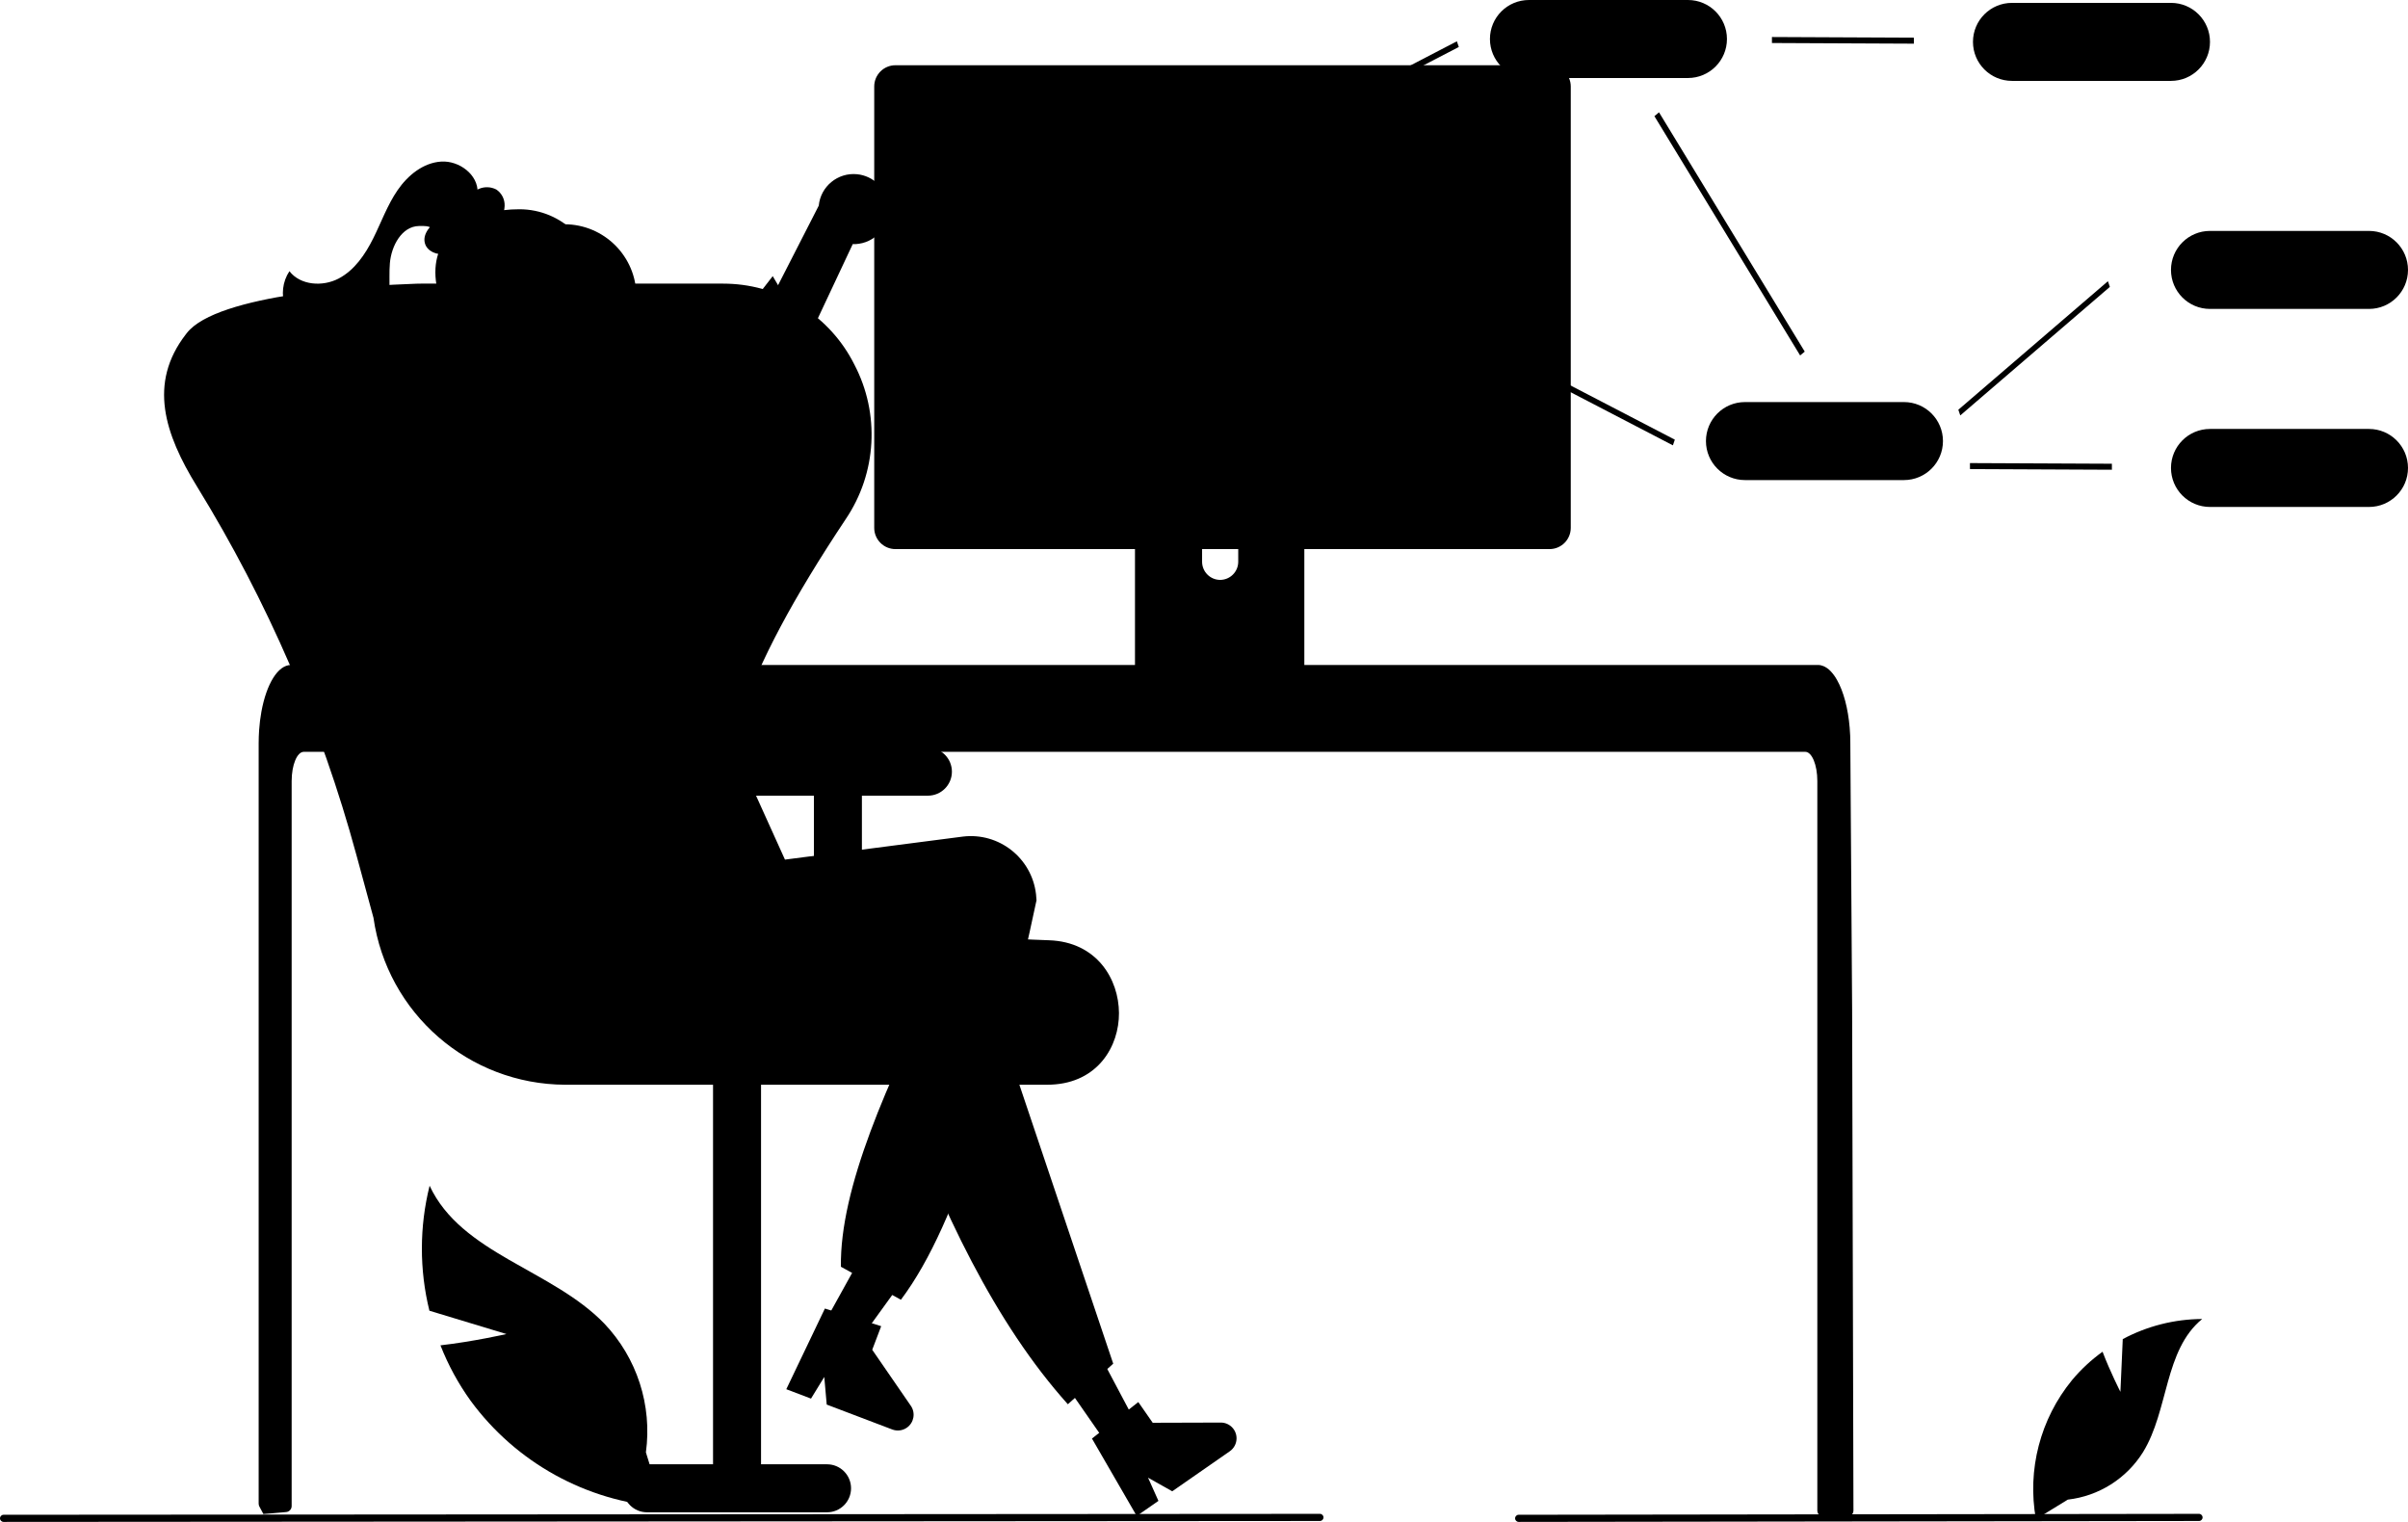 <svg xmlns="http://www.w3.org/2000/svg" width="802.611" height="507.219" viewBox="0 0 802.611 507.219" xmlns:xlink="http://www.w3.org/1999/xlink"><path d="M706.756,463.869l.782-17.576c8.149-4.356,17.238-6.656,26.477-6.702-12.717,10.397-11.127,30.438-19.749,44.419-5.515,8.791-14.728,14.597-25.038,15.779l-10.642,6.516c-2.955-16.475,1.452-33.417,12.06-46.364,2.976-3.56,6.389-6.73,10.157-9.438,2.549,6.72,5.954,13.366,5.954,13.366Z" fill="hsla(0,0%,15%,1)"/><path d="M168.805,444.609l-25.68-7.775c-3.368-13.683-3.345-27.982,.067-41.654,10.575,22.709,40.792,27.909,58.207,45.916,10.915,11.461,16.026,27.264,13.888,42.946l5.621,18.181c-25.46-1.838-48.839-14.732-63.977-35.285-4.14-5.739-7.54-11.976-10.122-18.565,10.892-1.235,21.996-3.764,21.996-3.764Z" fill="hsla(0,0%,15%,1)"/><path d="M617.773,503.43c-.004,.532-.215,1.042-.59,1.42-.374,.373-.882,.582-1.41,.58h-8.04c-1.101,.004-1.996-.885-2-1.986v-243.154c0-5.36-1.8-9.71-4.01-9.72H101.233c-2.22,.01-4.01,4.36-4.02,9.72v241.65c-.003,1.029-.785,1.889-1.81,1.99-1.62,.16-3.24,.3-4.85,.43-.04,0-.08,.01-.12,.01-.88,.08-1.76,.14-2.64,.21h-.01c-.46-.83-.9-1.68-1.35-2.53-.144-.289-.22-.607-.22-.93V247.68c0-1.48,.06-2.97,.16-4.44,.143-2.019,.393-4.028,.75-6.02,1.69-9.29,5.51-15.58,9.85-15.6h509c.633,.004,1.259,.137,1.84,.39,.853,.377,1.624,.917,2.27,1.59,.877,.912,1.627,1.938,2.23,3.05,2.14,3.77,3.67,9.39,4.21,15.93,0,.06,.01,.12,.01,.18,.14,1.62,.21,3.27,.2,4.92l.14,21.43,.09,12.78,.27,40.1,.1,14.24,.44,167.2Z" fill="hsla(0,0%,20%,1)"/><path d="M432.024,147.486h-51.006c-1.503,.002-2.719,1.222-2.717,2.724v80.574h56.447v-80.574c.001-1.504-1.218-2.724-2.721-2.724h-.003Zm-25.331,45.781c-3.32-.015-6.007-2.703-6.023-6.023v-9.293c0-3.326,2.697-6.023,6.023-6.023s6.023,2.697,6.023,6.023v9.293c-.015,3.32-2.703,6.007-6.023,6.023Z" fill="hsla(0,0%,30%,1)"/><path d="M378.126,228.207v7.774c.002,.839,.681,1.518,1.52,1.52h53.758c.838-.004,1.516-.682,1.52-1.52v-7.774h-56.797Z" fill="hsla(245,17%,29%,1)"/><path d="M516.484,21.742h-218.029c-3.9,.006-7.06,3.166-7.066,7.066V175.935c.004,3.901,3.165,7.063,7.066,7.066h218.029c3.901-.004,7.063-3.165,7.066-7.066V28.808c-.006-3.9-3.166-7.06-7.066-7.066Z" fill="hsla(0,0%,20%,1)"/><path d="M514.664,26.846h-214.388c-2.088,.005-3.779,1.699-3.779,3.787V174.113c.004,2.086,1.693,3.776,3.779,3.779h214.388c2.086-.004,3.776-1.693,3.779-3.779V30.633c-0-2.088-1.691-3.782-3.779-3.787Z" fill="hsla(240,8%,12%,1)"/><path d="M472.905,240.206h-127.549c-1.296,0-2.346-1.051-2.346-2.346,0-.162,.017-.324,.05-.483l1.979-9.4c.232-1.083,1.188-1.859,2.296-1.863h123.591c1.108,.004,2.064,.779,2.296,1.863l1.979,9.4c.267,1.268-.545,2.512-1.813,2.779-.159,.033-.321,.05-.483,.05Z" fill="hsla(0,0%,30%,1)"/><rect x="348.241" y="227.806" width="3.928" height="2.357" rx=".488" ry=".488" fill="hsla(0,0%,20%,1)"/><rect x="356.098" y="227.806" width="3.928" height="2.357" rx=".488" ry=".488" fill="hsla(0,0%,20%,1)"/><rect x="363.954" y="227.806" width="3.928" height="2.357" rx=".488" ry=".488" fill="hsla(0,0%,20%,1)"/><rect x="371.811" y="227.806" width="3.928" height="2.357" rx=".488" ry=".488" fill="hsla(0,0%,20%,1)"/><rect x="379.668" y="227.806" width="3.928" height="2.357" rx=".488" ry=".488" fill="hsla(0,0%,20%,1)"/><rect x="387.525" y="227.806" width="3.928" height="2.357" rx=".488" ry=".488" fill="hsla(0,0%,20%,1)"/><rect x="395.382" y="227.806" width="3.928" height="2.357" rx=".488" ry=".488" fill="hsla(0,0%,20%,1)"/><rect x="403.238" y="227.806" width="3.928" height="2.357" rx=".488" ry=".488" fill="hsla(0,0%,20%,1)"/><rect x="411.095" y="227.806" width="3.928" height="2.357" rx=".488" ry=".488" fill="hsla(0,0%,20%,1)"/><rect x="418.952" y="227.806" width="3.928" height="2.357" rx=".488" ry=".488" fill="hsla(0,0%,20%,1)"/><rect x="426.809" y="227.806" width="3.928" height="2.357" rx=".488" ry=".488" fill="hsla(0,0%,20%,1)"/><rect x="434.665" y="227.806" width="3.928" height="2.357" rx=".488" ry=".488" fill="hsla(0,0%,20%,1)"/><rect x="442.522" y="227.806" width="3.928" height="2.357" rx=".488" ry=".488" fill="hsla(0,0%,20%,1)"/><rect x="450.379" y="227.806" width="3.928" height="2.357" rx=".488" ry=".488" fill="hsla(0,0%,20%,1)"/><rect x="458.236" y="227.806" width="3.928" height="2.357" rx=".488" ry=".488" fill="hsla(0,0%,20%,1)"/><rect x="466.092" y="227.806" width="3.928" height="2.357" rx=".488" ry=".488" fill="hsla(0,0%,20%,1)"/><rect x="348.148" y="231.735" width="3.928" height="2.357" rx=".488" ry=".488" fill="hsla(0,0%,20%,1)"/><rect x="356.005" y="231.735" width="3.928" height="2.357" rx=".488" ry=".488" fill="hsla(0,0%,20%,1)"/><rect x="363.862" y="231.735" width="3.928" height="2.357" rx=".488" ry=".488" fill="hsla(0,0%,20%,1)"/><rect x="371.718" y="231.735" width="3.928" height="2.357" rx=".488" ry=".488" fill="hsla(0,0%,20%,1)"/><rect x="379.575" y="231.735" width="3.928" height="2.357" rx=".488" ry=".488" fill="hsla(0,0%,20%,1)"/><rect x="387.432" y="231.735" width="3.928" height="2.357" rx=".488" ry=".488" fill="hsla(0,0%,20%,1)"/><rect x="395.289" y="231.735" width="3.928" height="2.357" rx=".488" ry=".488" fill="hsla(0,0%,20%,1)"/><rect x="403.145" y="231.735" width="3.928" height="2.357" rx=".488" ry=".488" fill="hsla(0,0%,20%,1)"/><rect x="411.002" y="231.735" width="3.928" height="2.357" rx=".488" ry=".488" fill="hsla(0,0%,20%,1)"/><rect x="418.859" y="231.735" width="3.928" height="2.357" rx=".488" ry=".488" fill="hsla(0,0%,20%,1)"/><rect x="426.716" y="231.735" width="3.928" height="2.357" rx=".488" ry=".488" fill="hsla(0,0%,20%,1)"/><rect x="434.572" y="231.735" width="3.928" height="2.357" rx=".488" ry=".488" fill="hsla(0,0%,20%,1)"/><rect x="442.429" y="231.735" width="3.928" height="2.357" rx=".488" ry=".488" fill="hsla(0,0%,20%,1)"/><rect x="450.286" y="231.735" width="3.928" height="2.357" rx=".488" ry=".488" fill="hsla(0,0%,20%,1)"/><rect x="458.143" y="231.735" width="3.928" height="2.357" rx=".488" ry=".488" fill="hsla(0,0%,20%,1)"/><rect x="466" y="231.735" width="3.928" height="2.357" rx=".488" ry=".488" fill="hsla(0,0%,20%,1)"/><rect x="385.861" y="236.449" width="31.427" height="2.357" rx=".488" ry=".488" fill="hsla(0,0%,20%,1)"/><path d="M503.887,46.614h-200.602c-.441-.01-.79-.375-.78-.815,.009-.427,.353-.771,.78-.78h200.602c.441,.01,.79,.375,.78,.815-.009,.427-.353,.771-.78,.78Z" fill="hsla(0,0%,31%,1)"/><ellipse cx="316.941" cy="36.166" rx="4.675" ry="4.779" fill="hsla(0,0%,30%,1)"/><ellipse cx="333.092" cy="36.166" rx="4.675" ry="4.779" fill="hsla(0,0%,30%,1)"/><ellipse cx="349.242" cy="36.166" rx="4.675" ry="4.779" fill="hsla(0,0%,30%,1)"/><polygon points="403.381 58.71 402.733 56.817 485.591 13.765 486.238 15.658 403.381 58.71" fill="hsla(245,17%,29%,1)"/><polygon points="653.381 138.452 652.733 136.559 702.591 93.725 703.238 95.617 653.381 138.452" fill="hsla(245,17%,29%,1)"/><polygon points="557.591 148.423 474.733 105.371 475.381 103.478 558.238 146.53 557.591 148.423" fill="hsla(245,17%,29%,1)"/><polygon points="600.006 118.465 551.431 38.719 552.966 37.436 601.54 117.182 600.006 118.465" fill="hsla(245,17%,29%,1)"/><polygon points="637.914 14.554 590.607 14.336 590.607 12.336 637.914 12.554 637.914 14.554" fill="hsla(245,17%,29%,1)"/><path d="M723.611,26.959h-53c-7.18,0-13-5.82-13-13s5.82-13,13-13h53c7.18,0,13,5.82,13,13s-5.82,13-13,13h0Z" fill="hsla(199,60%,50%,1)"/><path d="M789.611,102.959h-53c-7.18,0-13-5.82-13-13s5.82-13,13-13h53c7.18,0,13,5.82,13,13s-5.82,13-13,13Z" fill="hsla(199,60%,50%,1)"/><polygon points="703.914 156.553 656.607 156.336 656.607 154.336 703.914 154.553 703.914 156.553" fill="hsla(245,17%,29%,1)"/><path d="M789.611,168.959h-53c-7.18,0-13-5.82-13-13s5.82-13,13-13h53c7.18,0,13,5.82,13,13s-5.82,13-13,13Z" fill="hsla(199,60%,50%,1)"/><path d="M634.611,160h-53c-7.18,0-13-5.82-13-13s5.82-13,13-13h53c7.18,0,13,5.82,13,13s-5.82,13-13,13Z" fill="hsla(199,60%,50%,1)"/><path d="M562.611,26h-53c-7.18,0-13-5.82-13-13s5.82-13,13-13h53c7.18,0,13,5.82,13,13s-5.82,13-13,13Z" fill="hsla(199,60%,50%,1)"/><path d="M309.283,249.18h-60c-4.418,0-8,3.582-8,8s3.582,8,8,8h22v62h16v-62h22c4.418,0,8-3.582,8-8s-3.582-8-8-8Z" fill="hsla(245,17%,29%,1)"/><path d="M348.884,361.517H188.401c-32.159-.118-59.366-23.8-63.916-55.636l-5.681-20.896c-11.758-43.3-29.667-84.69-53.181-122.903-10.747-17.454-16.279-34.349-3.715-50.615,.107-.139,.212-.275,.316-.41,10.077-13.116,60.234-15.956,76.585-16.508,.646-.022,1.294-.033,1.945-.033h99.819c.651,0,1.3,.011,1.945,.033,17.958,.523,34.18,10.863,42.236,26.921,8.597,16.395,7.5,36.185-2.856,51.53-35.063,52.671-45.799,85.697-34.808,107.085,10.631,20.688,43.22,31.265,102.559,33.285,15.946,.543,23.265,12.96,23.316,24.267,.05,11.015-6.986,23.176-22.553,23.848-.506,.021-1.015,.032-1.528,.032Z" fill="hsla(245,17%,29%,1)"/><path d="M215.663,504.017h60c4.418,0,8-3.582,8-8s-3.582-8-8-8h-22v-135h-16v135h-22c-4.418,0-8,3.582-8,8s3.582,8,8,8Z" fill="hsla(245,17%,29%,1)"/><polygon points="269.969 449.592 280.305 455.206 307.667 417.375 292.411 409.088 269.969 449.592" fill="hsla(351,25%,50%,1)"/><path d="M274.944,436.111l18.764,5.876-2.987,7.861,12.867,18.675c1.646,2.389,1.044,5.66-1.344,7.306-1.421,.98-3.233,1.198-4.847,.585l-21.844-8.299-.811-9.206-4.424,7.217-8.236-3.129,12.862-26.885Z" fill="hsla(243,17%,22%,1)"/><path d="M296.084,68.076c.926,6.347-3.469,12.243-9.816,13.169-.677,.099-1.361,.137-2.045,.116l-39.851,84.795-12.499-17.43,41.024-80.181c.63-6.418,6.344-11.11,12.763-10.48,5.37,.527,9.68,4.666,10.424,10.011v0Z" fill="hsla(351,25%,50%,1)"/><path d="M163.835,183.301s-1.068,14.814,15.685,17.719,61.539-25.415,68.894-29.764,21.062-59.061,21.062-59.061l-11.92-20.162c-14.717,18.617-26.275,35.784-26.977,47.97l-66.744,43.297Z" fill="hsla(199,60%,50%,1)"/><path d="M183.175,234.327l3.618,15.546s.036,14.335,2.574,16.978c2.521,2.631,57.955-2.651,57.955-2.651,0,0-5.877-23.1-5.799-40.578l-58.349,10.706Z" fill="hsla(351,25%,50%,1)"/><path d="M300.283,433.18l-20-11c-.38-26.025,15.273-61.243,33.84-98.132-41.523,7.141-80.696,9.429-114.579,.79-11.574-3.057-18.55-14.84-15.663-26.458,.132-.548,.284-1.091,.458-1.627,4.055-12.372-5.038-20.128,3.326-33.736,21.996-7.512,42.892-9.634,62-3l11.972,26.471,59.343-7.679c12-1.435,22.89,7.13,24.325,19.13,.007,.055,.013,.109,.019,.164,.08,.644,.132,1.291,.156,1.94-11.999,56.253-25.454,106.869-45.196,133.137Z" fill="hsla(243,17%,22%,1)"/><path d="M175.12,135.904l22.861-1.35c1.976-.117,3.809,1.033,4.564,2.863l6.46,15.662,26.85,22.192s10.631,13.528,10.655,30.999,3.772,57.91,3.772,57.91c0,0-15.515-21.839-25.091-16.03-1.629,.988-2.202,3.009-3.909,4.03-.851,.509-2.818,.014-3.677,.525-13.196,7.833-26.958,15.486-28.244,14.145-2.525-2.635-5.587-16.098-5.587-16.098l-20.926-76.887c-2.297-8.191-.812-16.98,4.049-23.962,1.462-2.058,2.994-3.59,4.417-3.843,3.196-.681,1.496-7.844,3.806-10.156Z" fill="hsla(199,60%,50%,1)"/><polygon points="369.589 482.16 379.239 475.451 357.378 434.207 343.136 444.109 369.589 482.16" fill="hsla(351,25%,50%,1)"/><path d="M371.048,454.486l-15.124,13.518c-24.048-26.796-42.227-64.376-57.633-107.053-40.366-11.822-70.807-30.888-97.382-53.526-9.015-7.629-15.774-17.429-8.085-26.721,.359-.434,.735-.855,1.126-1.26,9.078-9.33,32.101-7.552,45.585-16.1l30.121,32.196-1.895,8.632,56.577,19.165c11.389,3.992,17.387,16.46,13.395,27.85-.02,.056-.039,.112-.059,.167-.212,.614-.45,1.217-.714,1.811l34.087,101.321Z" fill="hsla(243,17%,22%,1)"/><path d="M363.963,479.44l15.447-12.165,4.8,6.905,22.678-.069c2.901-.009,5.26,2.335,5.269,5.236,.005,1.726-.837,3.345-2.255,4.33l-19.187,13.338-8.055-4.531,3.457,7.728-7.234,5.029-14.92-25.8Z" fill="hsla(243,17%,22%,1)"/><path d="M208.878,329.673c-5.905-2.506-8.66-9.324-6.153-15.229,.267-.63,.59-1.234,.963-1.807l-51.754-78.102,21.386-1.626,47.202,76.707c5.157,3.873,6.198,11.193,2.325,16.35-3.241,4.315-9.016,5.848-13.969,3.707v0Z" fill="hsla(351,25%,50%,1)"/><path d="M179.121,156.811s-12.103-8.608-23.289,4.198-10.252,65.787-10.357,74.331c-.033,2.675,3.83,8.448,9.153,15.117,2.39,2.994,5.073,6.168,7.831,9.323,1.596,1.826,.221,5.626,1.823,7.401,1.593,1.765,6.164,1.505,7.68,3.143,7.194,7.775,13.039,13.694,13.039,13.694l23.42,.288c.264-17.41-11.659-32.951-26.976-47.97l-2.324-79.524Z" fill="hsla(199,60%,50%,1)"/><path d="M155.514,81.008c-2.217,1.6-4.55,3.249-7.256,3.646s-5.873-.911-6.622-3.541c-.916-3.216,1.988-6.144,4.598-8.234l8.276-6.627c1.516-1.344,3.226-2.45,5.074-3.281,1.88-.827,4.034-.755,5.854,.196,1.809,1.221,2.854,3.293,2.763,5.474-.118,2.149-.827,4.224-2.05,5.996-3.104,4.839-8.05,8.2-13.691,9.307" fill="hsla(243,17%,22%,1)"/><path d="M218.283,253.18h-60c-4.418,0-8,3.582-8,8s3.582,8,8,8h22v62h16v-62h22c4.418,0,8-3.582,8-8s-3.582-8-8-8Z" fill="hsla(245,17%,29%,1)"/><path d="M159.19,64.224c.241-5.998-6.15-10.748-12.14-10.372s-11.138,4.588-14.535,9.538c-3.396,4.945-5.435,10.673-8.111,16.042s-6.237,10.626-11.553,13.409c-5.315,2.778-12.713,2.283-16.386-2.461-2.317,3.513-2.82,7.92-1.357,11.865,1.504,3.894,4.309,7.149,7.938,9.211,1.445,.857,2.988,1.535,4.596,2.021,.663-1.79,1.596-3.467,2.766-4.975-.529,1.785-.73,3.65-.596,5.507,2.478,.475,5.028,.435,7.49-.118,4.902-1.097,9.002-4.44,11.062-9.021,2.246-5.318,1.102-11.381,1.583-17.133,.476-5.753,3.943-12.321,9.716-12.415,4.396-.072,3.814,.29,6.6,3.692" fill="hsla(243,17%,22%,1)"/><path d="M199.111,95.742c0,14.359-11.641,26-26,26s-28-16.641-28-31,13.641-21,28-21,26,11.641,26,26Z" fill="hsla(243,17%,22%,1)"/><circle cx="180.951" cy="102.598" r="24.805" transform="translate(-16.894 38.357) rotate(-11.564)" fill="hsla(351,25%,50%,1)"/><path d="M212.111,98.742c-7.343,2.005-14.757,4.107-17.62,0-.556-2.723-1.611-5.32-3.11-7.66-.282,2.621-.897,5.195-1.83,7.66-9.277,2.016-17.948,2.498-25.44,0-1.03,1.863-1.628,3.934-1.75,6.06-.37-.233-.758-.437-1.16-.61-.482-.272-1.058-.323-1.58-.14-.361,.218-.601,.591-.65,1.01-.05,.417-.029,.84,.06,1.25,.105,1.43,.532,2.818,1.25,4.06,.574,.865,1.485,1.449,2.51,1.61,1.04,5.85,9.32,13.76,9.32,13.76-25,1-25-15.96-25-32l3-6h10v-13h28c13.253,.003,23.997,10.747,24,24Z" fill="hsla(243,17%,22%,1)"/><path d="M439.947,506.911l-438.75,.307c-.658,.003-1.193-.527-1.197-1.184s.527-1.193,1.184-1.197h.012l438.75-.307c.658,.002,1.189,.537,1.187,1.195-.002,.655-.532,1.185-1.187,1.187Z" fill="hsla(0,0%,31%,1)"/><path d="M732.947,506.911l-226.75,.307c-.658,.003-1.193-.527-1.197-1.184s.527-1.193,1.185-1.197h.012l226.75-.307c.658-.002,1.192,.529,1.195,1.187s-.529,1.192-1.187,1.195h-.008Z" fill="hsla(0,0%,31%,1)"/><path d="M449.974,148h-85.953c-7.465-.008-13.515-6.058-13.523-13.523v-56.953c.008-7.465,6.058-13.515,13.523-13.523h85.953c7.465,.008,13.515,6.058,13.523,13.523v56.953c-.008,7.465-6.058,13.515-13.524,13.523Zm-85.953-82c-6.361,.007-11.516,5.162-11.523,11.523v56.953c.007,6.361,5.162,11.516,11.523,11.523h85.953c6.361-.007,11.516-5.162,11.523-11.523v-56.953c-.007-6.361-5.162-11.516-11.523-11.523l-85.953-0Z" fill="hsla(0,0%,20%,1)"/><rect x="366.498" y="82" width="22.991" height="2" fill="hsla(0,0%,20%,1)"/><rect x="366.498" y="90" width="51" height="2" fill="hsla(0,0%,20%,1)"/><rect x="366.498" y="97" width="51" height="2" fill="hsla(0,0%,20%,1)"/><rect x="366.498" y="104" width="65" height="2" fill="hsla(0,0%,20%,1)"/><rect x="366.498" y="111" width="34" height="2" fill="hsla(0,0%,20%,1)"/><rect x="366.498" y="118" width="62" height="2" fill="hsla(0,0%,20%,1)"/><rect x="366.498" y="125" width="11" height="2" fill="hsla(0,0%,20%,1)"/><path d="M365.749,38.958c-.097,0-.194-.038-.267-.112l-2.134-2.181c-.142-.145-.142-.378,0-.523l2.134-2.181c.145-.148,.382-.15,.529-.006,.148,.144,.15,.381,.006,.529l-1.878,1.92,1.878,1.92c.144,.148,.142,.384-.006,.529-.073,.071-.167,.107-.261,.107Z" fill="hsla(0,0%,30%,1)"/><path d="M369.334,38.958c-.094,0-.189-.035-.261-.107-.148-.144-.15-.381-.006-.529l1.878-1.92-1.878-1.92c-.144-.148-.142-.384,.006-.529,.147-.145,.384-.142,.529,.006l2.134,2.181c.142,.145,.142,.378,0,.523l-2.134,2.181c-.073,.075-.17,.112-.267,.112Z" fill="hsla(0,0%,30%,1)"/><path d="M480.958,33.545h-3.967c-.452,0-.819,.366-.819,.819v3.971c0,.452,.366,.819,.819,.819h3.967c.452,0,.823-.366,.823-.819v-3.971c0-.452-.37-.819-.823-.819Z" fill="hsla(0,0%,30%,1)"/><path d="M471.235,33.545h-3.967c-.452,0-.819,.366-.819,.819v3.971c0,.452,.366,.819,.819,.819h3.967c.452,0,.823-.366,.823-.819v-3.971c0-.452-.37-.819-.823-.819Z" fill="hsla(0,0%,30%,1)"/><path d="M490.119,33.732h-3.967c-.452,0-.819,.366-.819,.819v3.971c0,.452,.366,.819,.819,.819h3.967c.452,0,.823-.366,.823-.819v-3.971c0-.452-.37-.819-.823-.819Z" fill="hsla(0,0%,30%,1)"/><path d="M430.319,35.243h-31.713c-.553,0-.998,.449-.998,.998s.445,.998,.998,.998h31.713c.55,0,.998-.449,.998-.998s-.449-.998-.998-.998Z" fill="hsla(0,0%,30%,1)"/></svg>